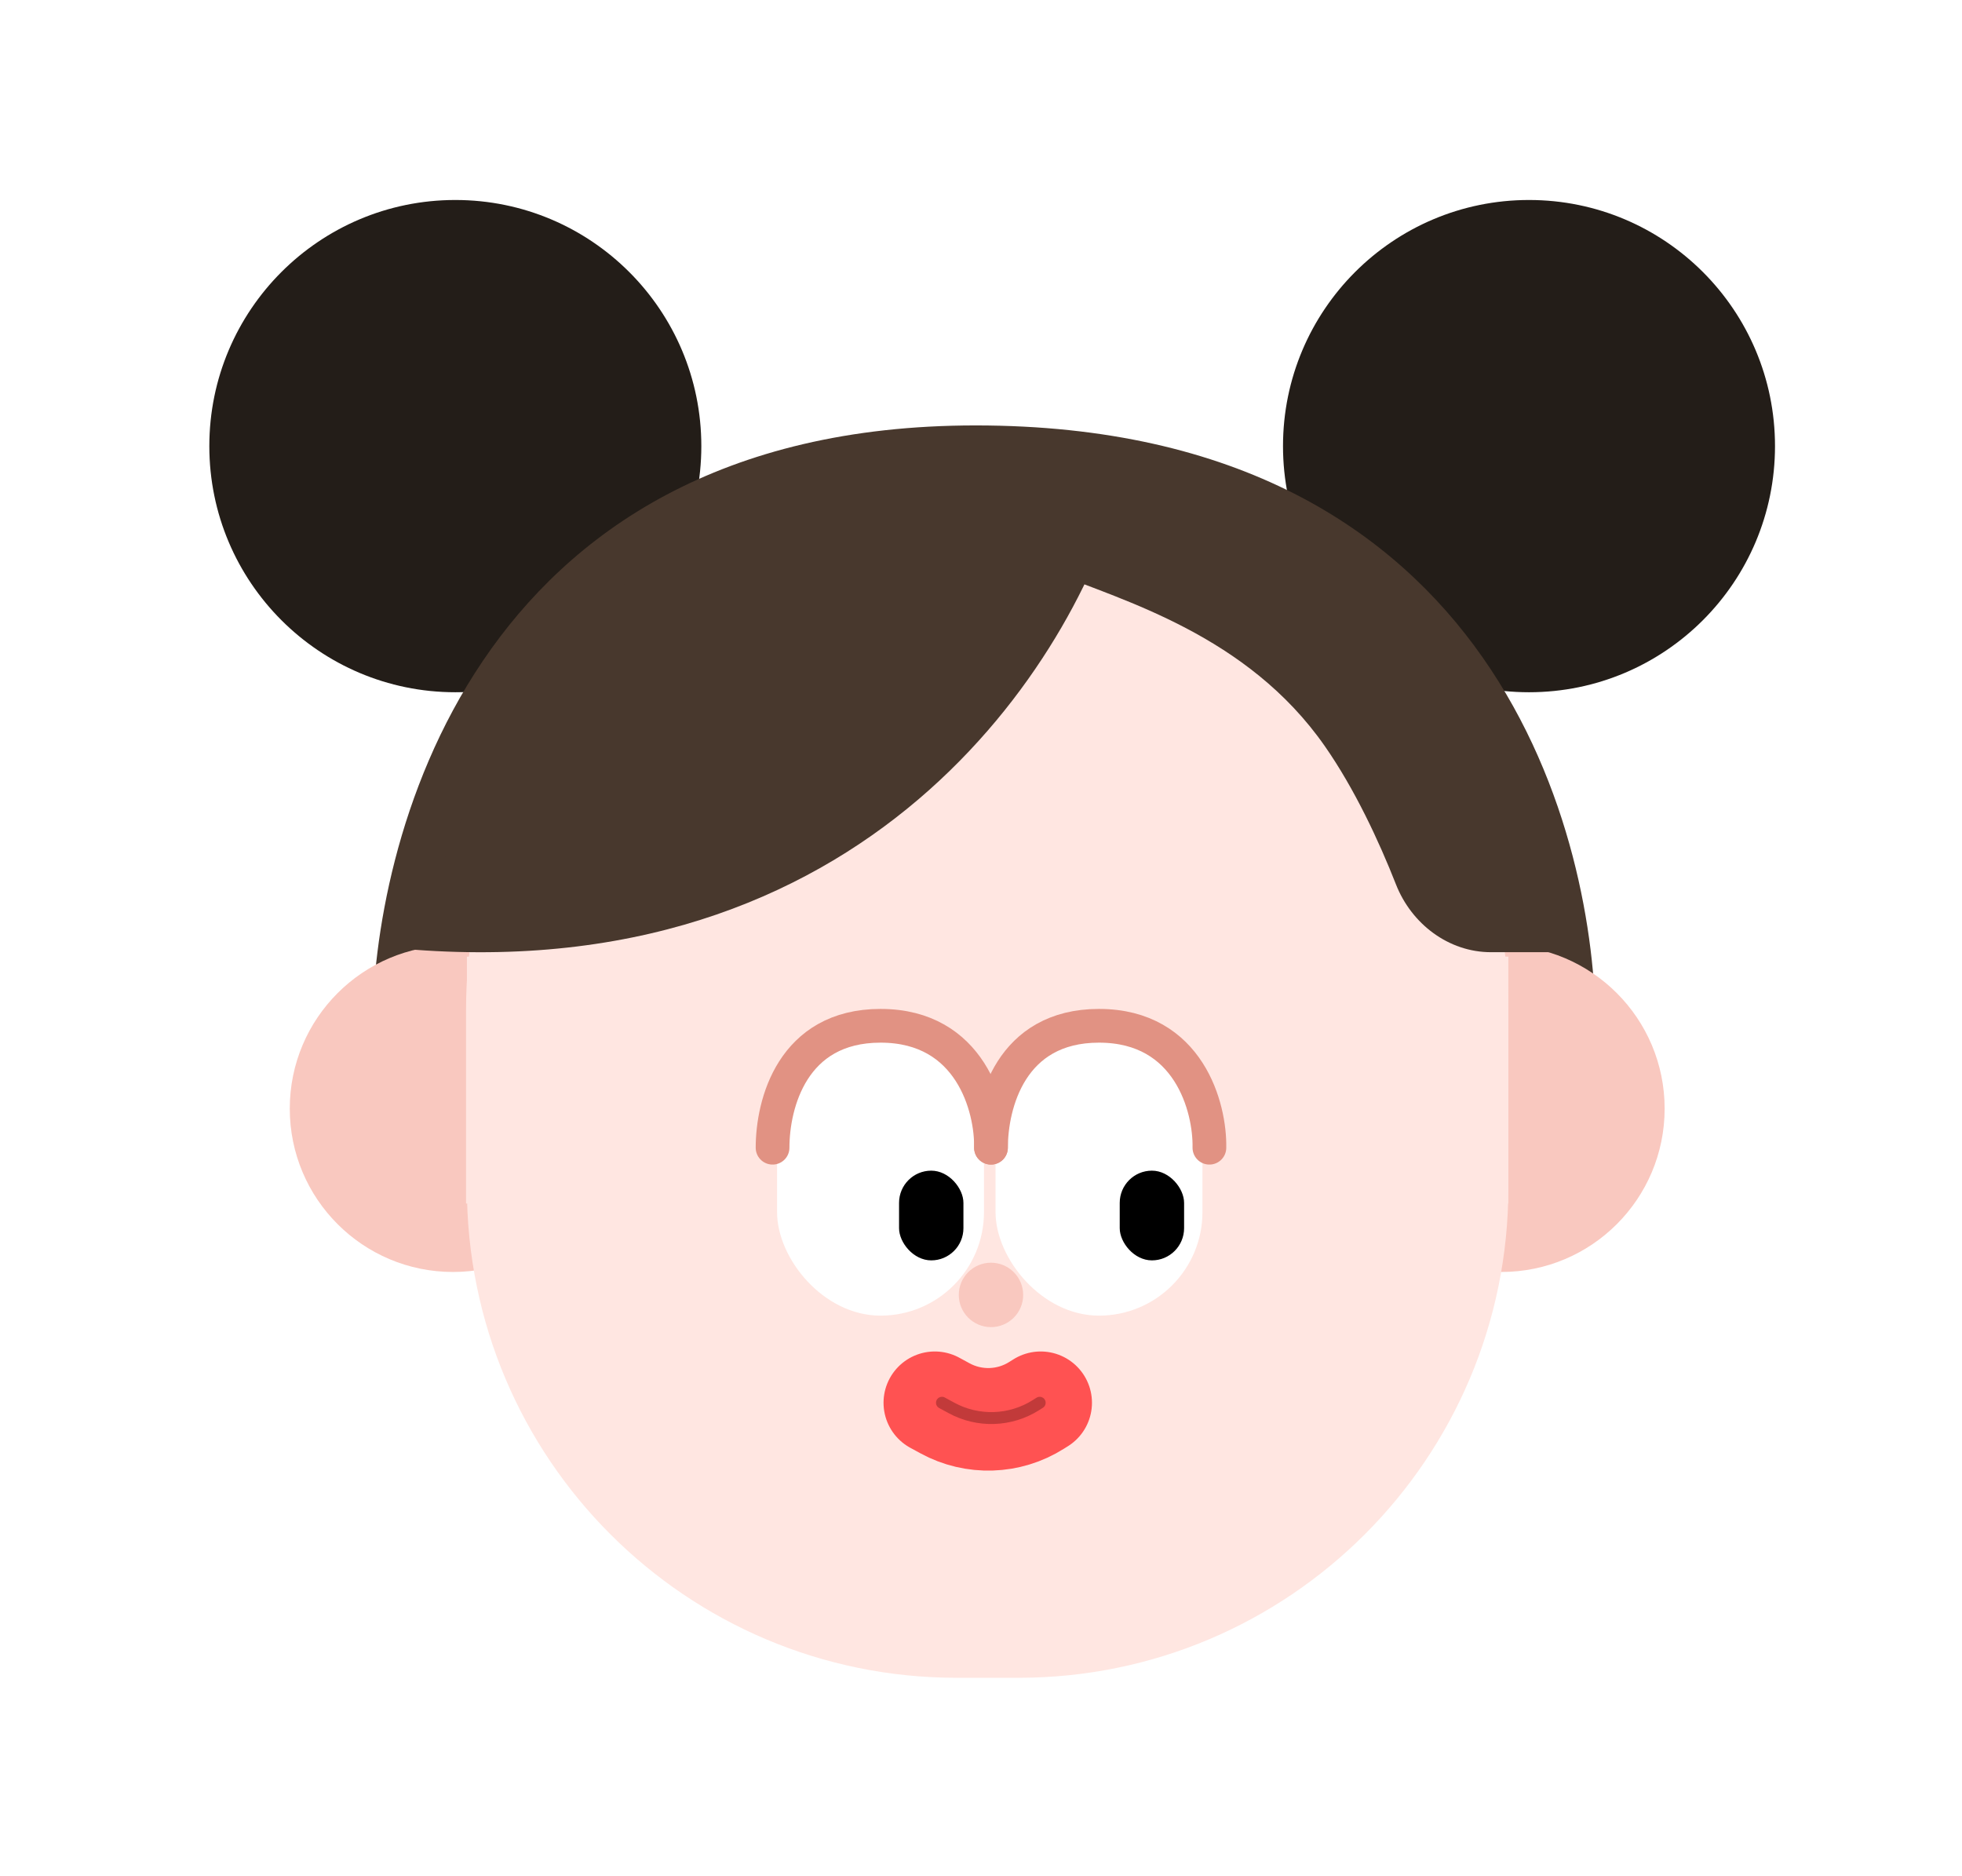 <svg width="68" height="65" viewBox="0 0 68 65" fill="none" xmlns="http://www.w3.org/2000/svg">
<g filter="url(#filter0_d_394_7960)">
<ellipse cx="15.781" cy="9.092" rx="8.526" ry="8.529" fill="#231D18"/>
<ellipse cx="52.993" cy="9.092" rx="8.526" ry="8.529" fill="#231D18"/>
<path d="M33.811 8.375C16.138 8.375 12.91 23.18 12.91 29.259H55.301C55.301 22.864 52.034 8.375 33.811 8.375Z" fill="#48382D"/>
<ellipse cx="52.037" cy="32.05" rx="5.657" ry="5.66" fill="#F9C8BF"/>
<ellipse cx="15.7" cy="32.05" rx="5.657" ry="5.66" fill="#F9C8BF"/>
<path fill-rule="evenodd" clip-rule="evenodd" d="M16.182 26.782V34.793C16.182 44.171 23.784 51.773 33.162 51.773H35.297C44.675 51.773 52.278 44.171 52.278 34.793V26.782H16.182Z" fill="#FFE6E1"/>
<path fill-rule="evenodd" clip-rule="evenodd" d="M16.152 35.337V28.644C16.152 19.267 23.754 11.664 33.132 11.664H35.294C44.672 11.664 52.274 19.267 52.274 28.644V35.337H16.152Z" fill="#FFE6E1"/>
<path d="M38.967 10.161C37.517 16.045 30.564 27.763 14.345 26.542C16.322 19.148 24.137 5.124 38.967 10.161Z" fill="#48382D"/>
<rect x="26.932" y="29.179" width="7.171" height="10.044" rx="3.586" fill="white"/>
<rect x="34.504" y="29.179" width="7.171" height="10.044" rx="3.586" fill="white"/>
<rect x="31.16" y="34.199" width="2.231" height="3.109" rx="1.116" fill="black"/>
<rect x="38.808" y="34.199" width="2.231" height="3.109" rx="1.116" fill="black"/>
<path d="M45.917 19.49C43.236 15.642 38.928 14.452 36.497 13.461V10.129C37.64 10.248 41.179 10.851 46.193 12.31C51.207 13.77 54.142 22.465 54.983 26.629H51.675C50.205 26.629 48.919 25.648 48.382 24.279C47.793 22.781 46.95 20.971 45.917 19.49Z" fill="#48382D"/>
<path d="M26.776 33.404C26.776 31.889 27.457 29.179 30.519 29.179C33.649 29.179 34.373 32.035 34.345 33.404" stroke="#E19283" stroke-width="1.169" stroke-linecap="round"/>
<path d="M34.347 33.404C34.347 31.889 35.028 29.179 38.09 29.179C41.22 29.179 41.944 32.035 41.916 33.404" stroke="#E19283" stroke-width="1.169" stroke-linecap="round"/>
<ellipse cx="34.346" cy="38.505" rx="1.116" ry="1.116" fill="#F9C8BF"/>
<path d="M32.399 42.242L32.752 42.434C33.751 42.979 34.966 42.939 35.927 42.331L36.069 42.242" stroke="#FF5252" stroke-width="3.554" stroke-linecap="round"/>
<path d="M32.647 42.242L32.973 42.419C33.895 42.922 35.016 42.886 35.904 42.324L36.034 42.242" stroke="#C23A3A" stroke-width="0.413" stroke-linecap="round"/>
</g>
<defs>
<filter id="filter0_d_394_7960" x="0.888" y="0.562" width="66.999" height="63.945" filterUnits="userSpaceOnUse" color-interpolation-filters="sRGB">
<feFlood flood-opacity="0" result="BackgroundImageFix"/>
<feColorMatrix in="SourceAlpha" type="matrix" values="0 0 0 0 0 0 0 0 0 0 0 0 0 0 0 0 0 0 127 0" result="hardAlpha"/>
<feOffset dy="6.367"/>
<feGaussianBlur stdDeviation="3.184"/>
<feComposite in2="hardAlpha" operator="out"/>
<feColorMatrix type="matrix" values="0 0 0 0 0 0 0 0 0 0 0 0 0 0 0 0 0 0 0.25 0"/>
<feBlend mode="normal" in2="BackgroundImageFix" result="effect1_dropShadow_394_7960"/>
<feBlend mode="normal" in="SourceGraphic" in2="effect1_dropShadow_394_7960" result="shape"/>
</filter>
</defs>
</svg>
